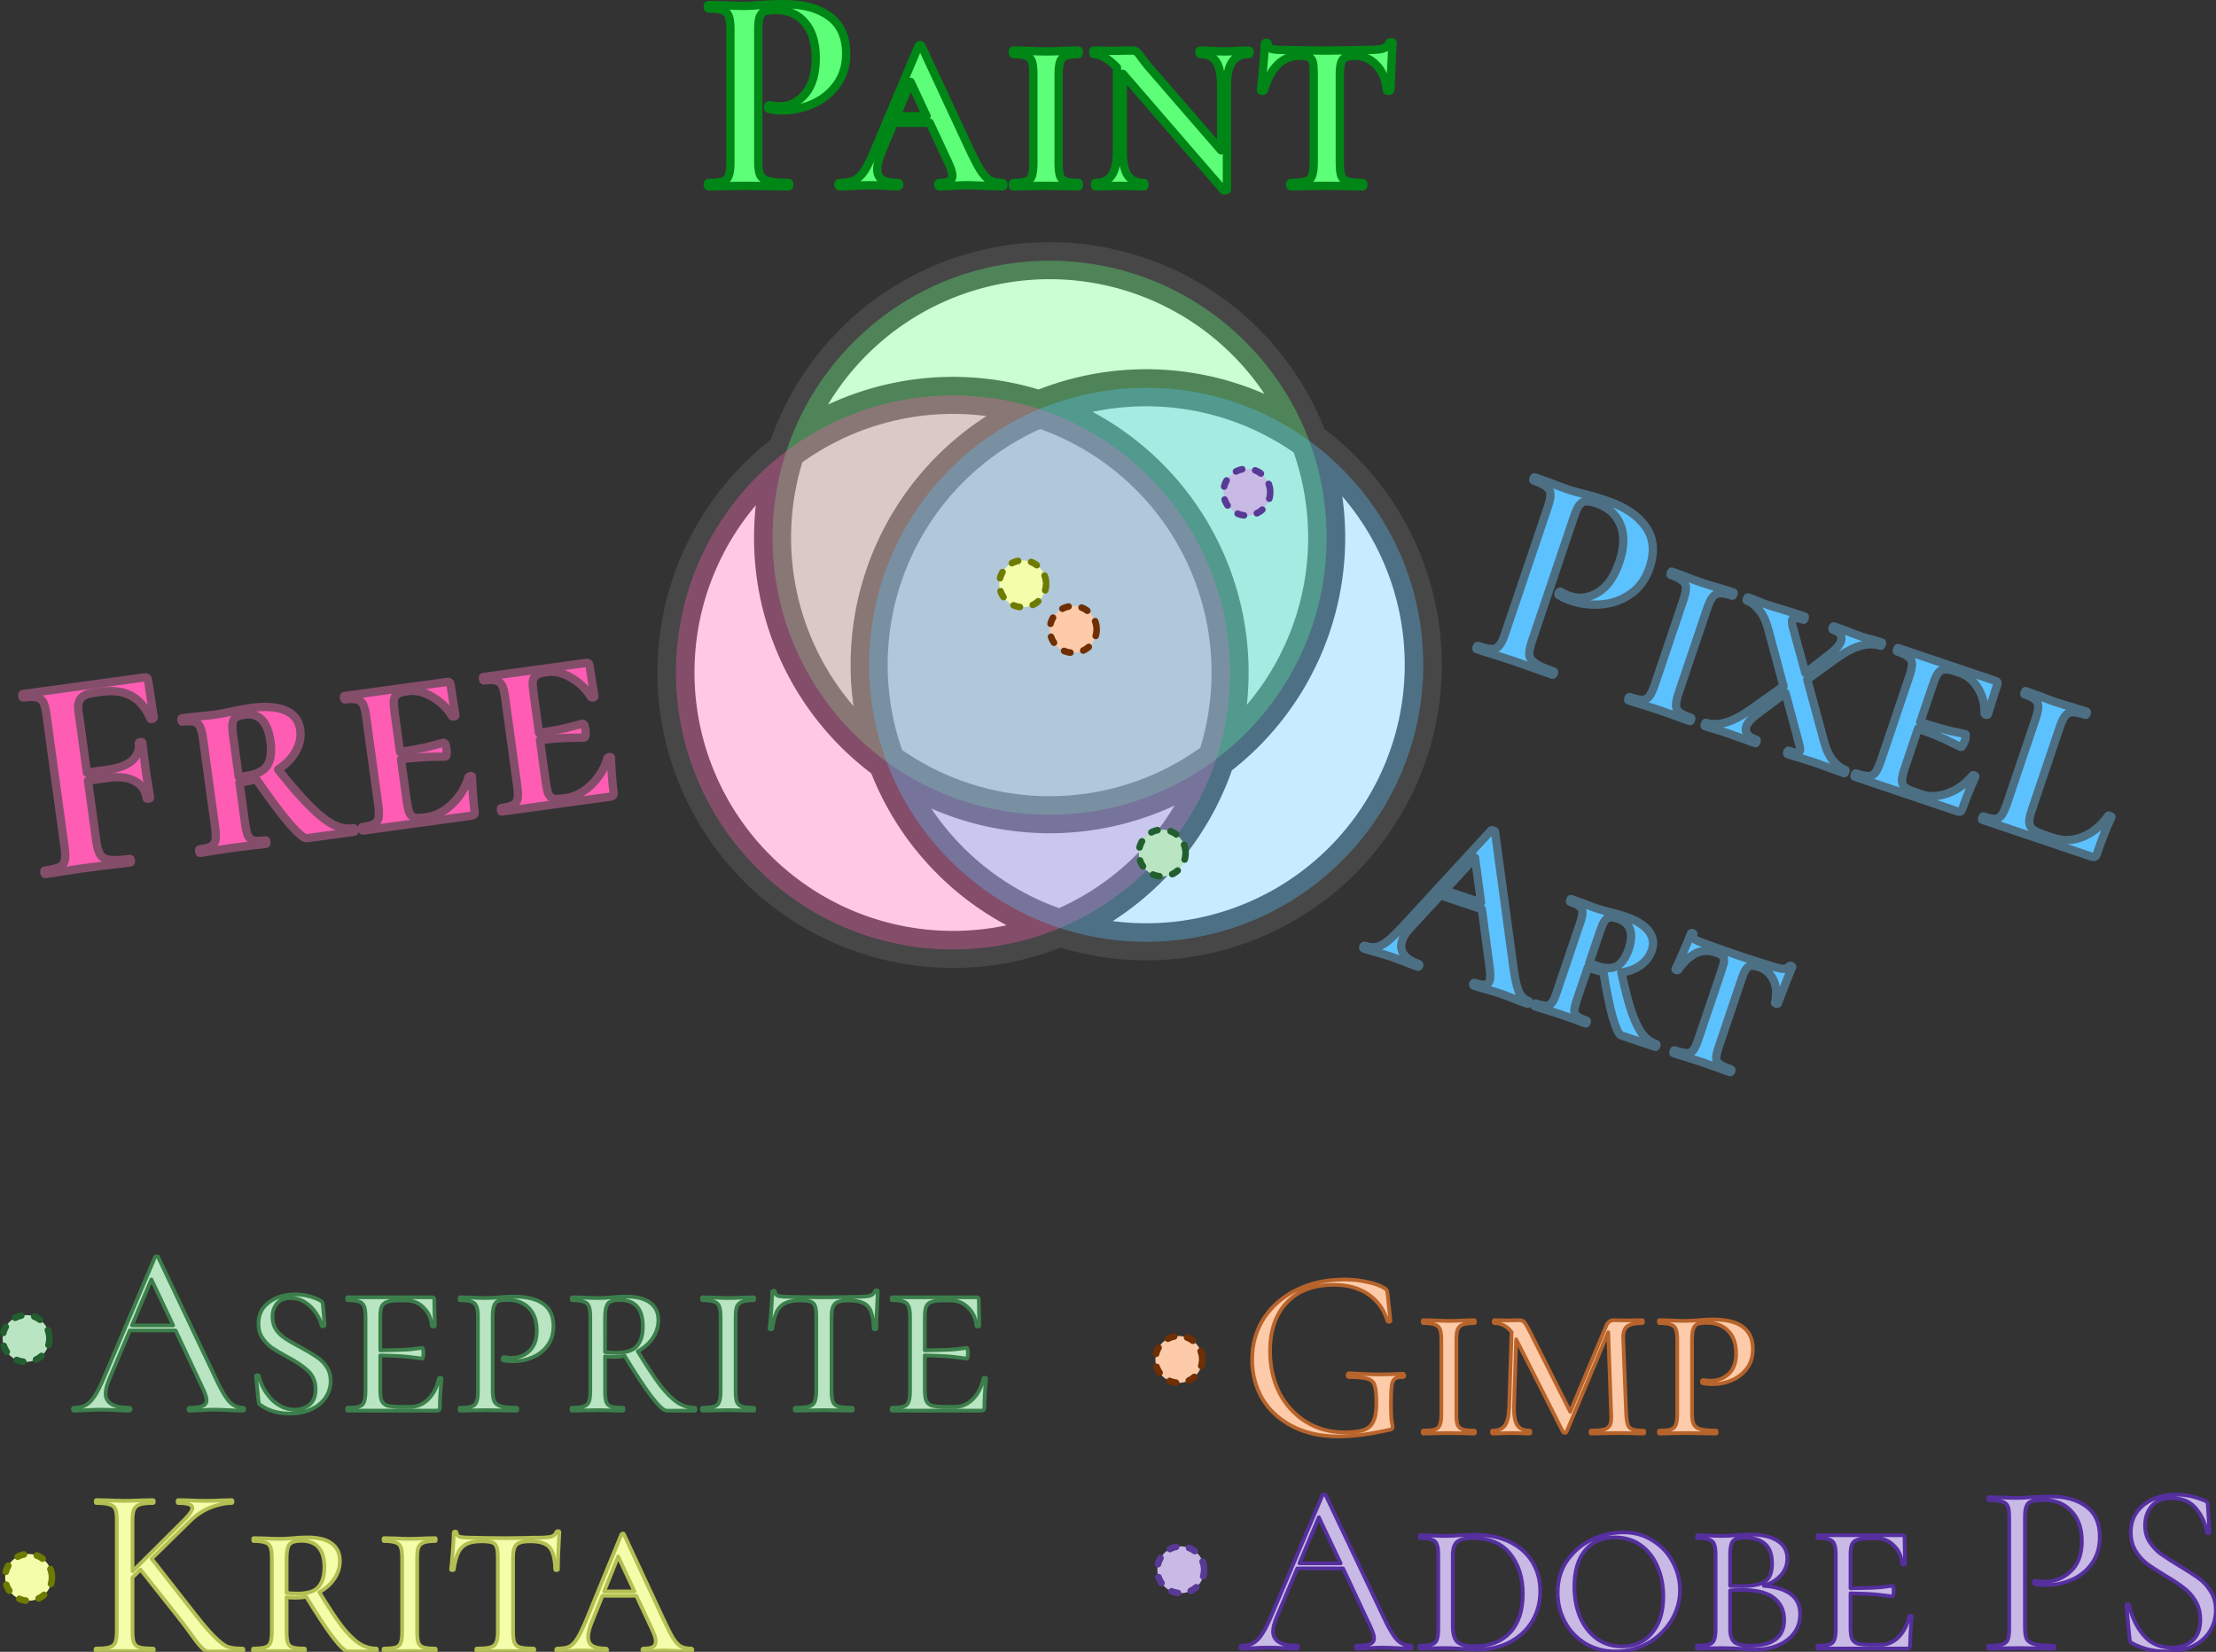 <?xml version="1.0" encoding="UTF-8" standalone="no"?>
<!-- Created with Inkscape (http://www.inkscape.org/) -->

<svg
   width="387.9mm"
   height="289.184mm"
   viewBox="0 0 387.9 289.184"
   version="1.1"
   id="svg5"
   inkscape:version="1.2 (dc2aeda, 2022-05-15)"
   sodipodi:docname="art-chart.svg"
   xmlns:inkscape="http://www.inkscape.org/namespaces/inkscape"
   xmlns:sodipodi="http://sodipodi.sourceforge.net/DTD/sodipodi-0.dtd"
   xmlns="http://www.w3.org/2000/svg"
   xmlns:svg="http://www.w3.org/2000/svg">
  <rect x="0" y="0" width="387.9" height="289.184" fill="#333333" stroke="none"/>
  <sodipodi:namedview
     id="namedview7"
     pagecolor="#ffffff"
     bordercolor="#000000"
     borderopacity="0.25"
     inkscape:showpageshadow="2"
     inkscape:pageopacity="0.0"
     inkscape:pagecheckerboard="0"
     inkscape:deskcolor="#d1d1d1"
     inkscape:document-units="mm"
     showgrid="false"
     inkscape:zoom="0.5946522"
     inkscape:cx="769.35728"
     inkscape:cy="682.75204"
     inkscape:window-width="1680"
     inkscape:window-height="1050"
     inkscape:window-x="0"
     inkscape:window-y="0"
     inkscape:window-maximized="0"
     inkscape:current-layer="layer1" />
  <defs
     id="defs2">
    <rect
       x="58.858"
       y="504.497"
       width="1002.266"
       height="287.563"
       id="rect16997" />
    <rect
       x="58.858"
       y="504.497"
       width="1002.266"
       height="287.563"
       id="rect16997-6" />
    <rect
       x="58.858"
       y="504.497"
       width="1002.266"
       height="287.563"
       id="rect16997-0" />
    <rect
       x="58.858"
       y="504.497"
       width="1002.266"
       height="287.563"
       id="rect16997-0-3" />
  </defs>
  <g
     inkscape:label="Layer 1"
     inkscape:groupmode="layer"
     id="layer1"
     transform="translate(76.543,-0.719)">
    <g
       id="g28462"
       inkscape:label="venn"
       transform="translate(0,-35.15)">
      <path
         id="path186-9-9"
         style="display:inline;fill:#ffffff;fill-opacity:1;stroke:#474747;stroke-width:6.485;stroke-linecap:round;stroke-linejoin:round;stroke-dasharray:none;stroke-opacity:1"
         d="m 172.592,152.252 a 48.498,48.498 0 0 1 -48.498,48.498 48.498,48.498 0 0 1 -48.498,-48.498 48.498,48.498 0 0 1 48.498,-48.498 48.498,48.498 0 0 1 48.498,48.498 z m -33.815,1.335 A 48.498,48.498 0 0 1 90.279,202.085 48.498,48.498 0 0 1 41.78,153.587 48.498,48.498 0 0 1 90.279,105.089 a 48.498,48.498 0 0 1 48.498,48.498 z m 16.908,-23.582 a 48.498,48.498 0 0 1 -48.498,48.498 48.498,48.498 0 0 1 -48.498,-48.498 48.498,48.498 0 0 1 48.498,-48.498 48.498,48.498 0 0 1 48.498,48.498 z"
         inkscape:label="path186-9-9" />
      <circle
         style="fill:#5cff78;fill-opacity:0.33;stroke-width:12.885;stroke-linecap:round;stroke-linejoin:round"
         id="path186"
         cx="107.186"
         cy="130.006"
         r="48.498"
         inkscape:label="path186" />
      <circle
         style="fill:#ff5cb4;fill-opacity:0.33;stroke-width:12.885;stroke-linecap:round;stroke-linejoin:round"
         id="path186-97"
         cx="90.279"
         cy="153.587"
         r="48.498" />
      <circle
         style="display:inline;fill:#5cc2ff;fill-opacity:0.332;stroke-width:12.885;stroke-linecap:round;stroke-linejoin:round;stroke-dasharray:none"
         id="path186-9"
         cx="124.094"
         cy="152.252"
         r="48.498" />
      <circle
         style="fill:#f4fda9;fill-opacity:0.997;stroke:#6d7b00;stroke-width:1.154;stroke-linecap:round;stroke-linejoin:round;stroke-dasharray:1.154, 2.308;stroke-dashoffset:0;stroke-opacity:1"
         id="path8509"
         cx="102.484"
         cy="138.079"
         r="4.093"
         transform="translate(1.0416666e-6)" />
      <circle
         style="fill:#fdcba9;fill-opacity:0.997;stroke:#6f2f02;stroke-width:1.154;stroke-linecap:round;stroke-linejoin:round;stroke-dasharray:1.154, 2.308;stroke-dashoffset:0;stroke-opacity:1"
         id="path8509-3"
         cx="111.324"
         cy="146.062"
         r="4.093"
         transform="translate(1.0416666e-6)" />
      <circle
         style="fill:#b9e5c2;fill-opacity:1;stroke:#235e2f;stroke-width:1.154;stroke-linecap:round;stroke-linejoin:round;stroke-dasharray:1.154, 2.308;stroke-dashoffset:0;stroke-opacity:1"
         id="path8509-9"
         cx="126.897"
         cy="185.216"
         r="4.093"
         transform="translate(1.0416666e-6)" />
      <circle
         style="display:inline;fill:#c8b9e5;fill-opacity:1;stroke:#583996;stroke-width:1.154;stroke-linecap:round;stroke-linejoin:round;stroke-dasharray:1.154, 2.308;stroke-dashoffset:0;stroke-opacity:1"
         id="path8509-9-0"
         cx="141.709"
         cy="122.035"
         r="4.093"
         transform="translate(1.0416666e-6)" />
    </g>
    <g
       id="g33365"
       inkscape:label="labels"
       transform="translate(0,-35.15)">
      <g
         aria-label="Free"
         transform="rotate(-7.798,10.832,33.533)"
         id="text1741"
         style="font-size:50.8px;line-height:0;font-family:'Cormorant SC';-inkscape-font-specification:'Cormorant SC';letter-spacing:0.982px;display:inline;fill:#ff5cb4;stroke:#800045;stroke-width:1.454;stroke-linecap:round;stroke-linejoin:round;stroke-opacity:1">
        <path
           d="m -66.433,152.137 q 0,0.102 -0.305,0.152 -0.254,0.051 -0.305,-0.102 -0.813,-2.946 -2.743,-4.369 -1.93,-1.422 -5.08,-1.422 h -1.524 q -1.524,0 -2.235,0.66 -0.711,0.66 -0.711,2.032 v 10.973 h 3.658 q 2.946,0 4.47,-1.016 1.575,-1.067 1.575,-2.896 0,-0.102 0.305,-0.102 0.305,0 0.305,0.102 l -0.051,4.623 q 0,1.626 0.051,2.438 l 0.051,2.692 q 0,0.152 -0.305,0.152 -0.305,0 -0.305,-0.152 0,-2.032 -1.626,-3.2 -1.575,-1.219 -4.521,-1.219 h -3.607 v 10.871 q 0,1.575 0.406,2.337 0.406,0.762 1.524,1.067 1.118,0.305 3.505,0.305 0.102,0 0.102,0.305 0,0.305 -0.102,0.305 -2.083,0 -3.251,-0.051 l -5.182,-0.051 -3.81,0.051 q -1.016,0.051 -2.794,0.051 -0.152,0 -0.152,-0.305 0,-0.305 0.152,-0.305 1.778,0 2.591,-0.254 0.813,-0.254 1.067,-0.965 0.305,-0.762 0.305,-2.286 v -23.52 q 0,-1.524 -0.254,-2.235 -0.254,-0.711 -1.016,-0.965 -0.762,-0.305 -2.337,-0.305 -0.152,0 -0.152,-0.305 0,-0.305 0.152,-0.305 h 21.539 q 0.508,0 0.508,0.457 z"
           style="font-weight:bold;-inkscape-font-specification:'Cormorant SC Bold';stroke:#844e6b;stroke-opacity:1"
           id="path33416" />
        <path
           d="m -34.413,176.063 q 0.152,0 0.152,0.305 0,0.305 -0.152,0.305 h -8.331 q -0.762,0 -2.743,-3.048 -1.93,-3.048 -4.623,-8.382 -1.067,0.152 -2.134,0.152 h -0.864 v 7.163 q 0,1.575 0.203,2.286 0.254,0.711 0.864,0.965 0.66,0.254 2.083,0.254 0.102,0 0.102,0.305 0,0.305 -0.102,0.305 -1.524,0 -2.388,-0.051 l -3.454,-0.051 -3.302,0.051 q -0.914,0.051 -2.54,0.051 -0.102,0 -0.102,-0.305 0,-0.305 0.102,-0.305 1.422,0 2.083,-0.254 0.66,-0.254 0.914,-0.965 0.254,-0.762 0.254,-2.286 v -15.545 q 0,-1.524 -0.254,-2.235 -0.203,-0.711 -0.864,-0.965 -0.66,-0.305 -2.032,-0.305 -0.152,0 -0.152,-0.305 0,-0.305 0.152,-0.305 l 2.489,0.051 q 2.032,0.102 3.251,0.102 0.965,0 1.778,-0.051 0.813,-0.051 1.422,-0.102 1.676,-0.152 3.15,-0.152 3.962,0 6.045,1.27 2.083,1.27 2.083,3.658 0,1.981 -1.27,3.658 -1.27,1.676 -3.505,2.743 2.743,4.623 4.724,7.214 1.981,2.591 3.607,3.708 1.626,1.067 3.353,1.067 z m -18.694,-11.684 q 0.356,0.051 1.219,0.051 2.896,0 4.013,-1.321 1.118,-1.372 1.118,-4.064 0,-5.283 -3.861,-5.283 -1.067,0 -1.575,0.254 -0.508,0.254 -0.711,0.965 -0.203,0.66 -0.203,2.134 z"
           style="font-weight:bold;-inkscape-font-specification:'Cormorant SC Bold';stroke:#844e6b;stroke-opacity:1"
           id="path33418" />
        <path
           d="m -13.264,169.917 q 0.102,-0.152 0.356,-0.152 0.254,0 0.254,0.152 -0.356,3.658 -0.356,5.994 0,0.406 -0.152,0.61 -0.152,0.152 -0.61,0.152 h -19.101 q -0.102,0 -0.102,-0.305 0,-0.305 0.102,-0.305 1.473,0 2.134,-0.254 0.66,-0.254 0.914,-0.965 0.254,-0.762 0.254,-2.286 v -15.545 q 0,-1.524 -0.254,-2.235 -0.254,-0.711 -0.965,-0.965 -0.66,-0.305 -2.083,-0.305 -0.102,0 -0.102,-0.305 0,-0.305 0.102,-0.305 h 18.186 q 0.508,0 0.508,0.406 l 0.051,3.15 q 0.051,0.965 0.051,2.438 0,0.152 -0.305,0.152 -0.254,0 -0.305,-0.152 -0.965,-2.235 -2.946,-3.759 -1.981,-1.575 -4.013,-1.575 h -0.356 q -1.118,0 -1.676,0.305 -0.508,0.254 -0.711,0.965 -0.152,0.711 -0.152,2.235 v 6.858 q 3.861,-0.051 5.69,-0.305 1.829,-0.254 2.083,-0.254 0.356,0 0.356,1.118 0,0.508 -0.102,0.914 -0.102,0.406 -0.254,0.406 -0.305,0 -2.134,-0.254 -1.829,-0.254 -5.639,-0.356 v 7.163 q 0,1.524 0.152,2.235 0.203,0.711 0.711,1.016 0.559,0.254 1.676,0.254 h 0.559 q 2.388,0 4.724,-1.676 2.337,-1.727 3.454,-4.267 z"
           style="font-weight:bold;-inkscape-font-specification:'Cormorant SC Bold';stroke:#844e6b;stroke-opacity:1"
           id="path33420" />
        <path
           d="m 11.289,169.917 q 0.102,-0.152 0.356,-0.152 0.254,0 0.254,0.152 -0.356,3.658 -0.356,5.994 0,0.406 -0.152,0.61 -0.152,0.152 -0.61,0.152 H -8.32 q -0.102,0 -0.102,-0.305 0,-0.305 0.102,-0.305 1.473,0 2.134,-0.254 0.66,-0.254 0.914,-0.965 0.254,-0.762 0.254,-2.286 v -15.545 q 0,-1.524 -0.254,-2.235 -0.254,-0.711 -0.965,-0.965 -0.66,-0.305 -2.083,-0.305 -0.102,0 -0.102,-0.305 0,-0.305 0.102,-0.305 H 9.867 q 0.508,0 0.508,0.406 l 0.051,3.15 q 0.051,0.965 0.051,2.438 0,0.152 -0.305,0.152 -0.254,0 -0.305,-0.152 -0.965,-2.235 -2.946,-3.759 -1.981,-1.575 -4.013,-1.575 h -0.356 q -1.118,0 -1.676,0.305 -0.508,0.254 -0.711,0.965 -0.152,0.711 -0.152,2.235 v 6.858 q 3.861,-0.051 5.69,-0.305 1.829,-0.254 2.083,-0.254 0.356,0 0.356,1.118 0,0.508 -0.102,0.914 -0.102,0.406 -0.254,0.406 -0.305,0 -2.134,-0.254 -1.829,-0.254 -5.639,-0.356 v 7.163 q 0,1.524 0.152,2.235 0.203,0.711 0.711,1.016 0.559,0.254 1.676,0.254 h 0.559 q 2.388,0 4.724,-1.676 2.337,-1.727 3.454,-4.267 z"
           style="font-weight:bold;-inkscape-font-specification:'Cormorant SC Bold';stroke:#844e6b;stroke-opacity:1"
           id="path33422" />
      </g>
      <g
         aria-label="Paint"
         id="text1741-3"
         style="font-size:50.8px;font-family:'Cormorant SC';-inkscape-font-specification:'Cormorant SC';display:inline;fill:#5cff77;stroke:#008616;stroke-width:1.454;stroke-linecap:round;stroke-linejoin:round;stroke-opacity:1">
        <path
           d="m 56.185,64.181 q 0,1.626 0.356,2.388 0.406,0.711 1.473,1.016 1.118,0.305 3.454,0.305 0.152,0 0.152,0.305 0,0.305 -0.152,0.305 -2.083,0 -3.251,-0.051 l -4.42,-0.051 -3.658,0.051 q -0.965,0.051 -2.642,0.051 -0.152,0 -0.152,-0.305 0,-0.305 0.152,-0.305 1.727,0 2.489,-0.254 0.762,-0.254 1.016,-0.965 0.305,-0.711 0.305,-2.286 v -23.52 q 0,-1.524 -0.305,-2.235 -0.254,-0.711 -1.067,-0.965 -0.762,-0.305 -2.438,-0.305 -0.152,0 -0.152,-0.305 0,-0.305 0.152,-0.305 l 2.642,0.051 q 2.235,0.102 3.607,0.102 1.168,0 2.845,-0.152 0.61,-0.051 1.626,-0.102 1.067,-0.051 2.489,-0.051 5.029,0 7.925,2.134 2.946,2.134 2.946,6.553 0,3.2 -1.676,5.436 -1.626,2.235 -4.216,3.353 -2.54,1.118 -5.232,1.118 -1.422,0 -2.388,-0.254 -0.152,0 -0.152,-0.254 0,-0.152 0.051,-0.305 0.102,-0.152 0.203,-0.102 0.813,0.203 1.778,0.203 2.642,0 4.47,-2.184 1.829,-2.184 1.829,-6.248 0,-4.013 -1.88,-6.198 -1.88,-2.235 -5.182,-2.235 -1.219,0 -1.88,0.254 -0.61,0.254 -0.864,0.965 -0.254,0.66 -0.254,2.134 z"
           style="font-weight:600;-inkscape-font-specification:'Cormorant SC Semi-Bold';stroke:#008616;stroke-opacity:1"
           id="path33425" />
        <path
           d="m 98.908,67.889 q 0.203,0 0.203,0.305 0,0.305 -0.203,0.305 -1.016,0 -3.15,-0.102 -2.134,-0.102 -3.048,-0.102 -0.813,0 -2.54,0.102 -1.626,0.102 -2.286,0.102 -0.203,0 -0.203,-0.305 0,-0.305 0.203,-0.305 1.219,0 1.727,-0.305 0.559,-0.305 0.559,-0.965 0,-0.711 -0.762,-2.388 l -3.2,-6.858 h -6.299 l -2.032,4.877 q -0.864,2.134 -0.864,3.251 0,1.27 0.864,1.829 0.914,0.559 2.743,0.559 0.254,0 0.254,0.305 0,0.305 -0.254,0.305 -0.711,0 -2.032,-0.102 -1.422,-0.102 -2.642,-0.102 -1.27,0 -2.997,0.102 -1.524,0.102 -2.489,0.102 -0.254,0 -0.254,-0.305 0,-0.305 0.254,-0.305 1.575,0 2.54,-0.457 0.965,-0.457 1.778,-1.676 0.813,-1.27 1.93,-3.962 l 7.518,-17.831 q 0.102,-0.203 0.305,-0.203 0.203,0 0.254,0.203 l 8.179,17.577 q 1.27,2.743 2.083,4.064 0.864,1.321 1.676,1.829 0.864,0.457 2.184,0.457 z m -18.542,-11.684 h 5.283 l -2.794,-5.994 z"
           style="font-weight:600;-inkscape-font-specification:'Cormorant SC Semi-Bold';stroke:#008616;stroke-opacity:1"
           id="path33427" />
        <path
           d="m 108.763,64.384 q 0,1.524 0.254,2.286 0.254,0.711 0.965,0.965 0.711,0.254 2.235,0.254 0.102,0 0.102,0.305 0,0.305 -0.102,0.305 -1.524,0 -2.388,-0.051 l -3.353,-0.051 -3.15,0.051 q -0.914,0.051 -2.489,0.051 -0.102,0 -0.102,-0.305 0,-0.305 0.102,-0.305 1.575,0 2.286,-0.254 0.711,-0.254 0.965,-0.965 0.254,-0.762 0.254,-2.286 v -15.545 q 0,-1.524 -0.254,-2.235 -0.254,-0.711 -1.016,-0.965 -0.711,-0.305 -2.235,-0.305 -0.102,0 -0.102,-0.305 0,-0.305 0.102,-0.305 l 2.489,0.051 q 1.93,0.102 3.15,0.102 1.372,0 3.404,-0.102 l 2.337,-0.051 q 0.102,0 0.102,0.305 0,0.305 -0.102,0.305 -1.473,0 -2.235,0.305 -0.711,0.305 -0.965,1.067 -0.254,0.711 -0.254,2.235 z"
           style="font-weight:600;-inkscape-font-specification:'Cormorant SC Semi-Bold';stroke:#008616;stroke-opacity:1"
           id="path33429" />
        <path
           d="m 142.037,44.724 q 0.152,0 0.152,0.305 0,0.305 -0.152,0.305 -1.981,0 -2.896,1.372 -0.914,1.321 -0.914,4.216 v 18.136 q 0,0.102 -0.254,0.152 -0.254,0.051 -0.356,-0.051 l -17.526,-20.269 q -0.102,-0.102 -0.102,-0.102 v 13.564 q 0,2.896 0.864,4.216 0.914,1.321 2.845,1.321 0.102,0 0.102,0.305 0,0.305 -0.102,0.305 -1.219,0 -1.88,-0.051 l -2.286,-0.051 -2.337,0.051 q -0.711,0.051 -1.981,0.051 -0.102,0 -0.102,-0.305 0,-0.305 0.102,-0.305 1.981,0 2.845,-1.321 0.914,-1.321 0.914,-4.216 v -14.681 q -1.27,-1.27 -2.235,-1.778 -0.914,-0.559 -1.829,-0.559 -0.102,0 -0.102,-0.305 0,-0.305 0.102,-0.305 l 2.845,0.051 q 0.457,0 1.118,0 0.711,-0.051 2.896,-0.051 0.406,0 0.711,0.254 0.305,0.254 0.813,1.016 l 1.067,1.372 12.852,14.834 v -11.278 q 0,-2.946 -0.864,-4.267 -0.864,-1.321 -2.794,-1.321 -0.152,0 -0.152,-0.305 0,-0.305 0.152,-0.305 l 1.88,0.051 q 1.422,0.102 2.286,0.102 0.864,0 2.388,-0.102 z"
           style="font-weight:600;-inkscape-font-specification:'Cormorant SC Semi-Bold';stroke:#008616;stroke-opacity:1"
           id="path33431" />
        <path
           d="m 150.978,45.639 q -4.521,0 -6.248,5.994 -0.051,0.152 -0.305,0.152 -0.254,0 -0.254,-0.152 0.203,-1.575 0.406,-4.115 0.254,-2.591 0.254,-3.912 0,-0.254 0.254,-0.254 0.305,0 0.305,0.254 0,0.66 0.762,0.864 0.762,0.152 1.93,0.152 4.369,0.102 7.671,0.102 l 4.42,-0.051 q 0.864,-0.051 2.337,-0.051 1.93,0 2.896,-0.203 0.965,-0.254 1.219,-1.016 0.051,-0.152 0.305,-0.152 0.305,0 0.305,0.152 0,0.305 -0.102,1.524 -0.051,1.27 -0.152,3.2 -0.102,1.88 -0.152,3.505 0,0.152 -0.305,0.152 -0.305,0 -0.305,-0.152 -0.254,-2.743 -1.829,-4.369 -1.524,-1.626 -3.81,-1.626 -1.524,0 -2.083,0.66 -0.508,0.66 -0.508,2.54 v 15.545 q 0,1.524 0.254,2.286 0.305,0.711 1.118,0.965 0.813,0.254 2.591,0.254 0.152,0 0.152,0.305 0,0.305 -0.152,0.305 -1.626,0 -2.591,-0.051 l -3.708,-0.051 -3.556,0.051 q -0.965,0.051 -2.692,0.051 -0.102,0 -0.102,-0.305 0,-0.305 0.102,-0.305 1.778,0 2.591,-0.254 0.864,-0.254 1.118,-0.965 0.305,-0.762 0.305,-2.286 v -15.646 q 0,-1.372 -0.152,-1.981 -0.152,-0.61 -0.66,-0.864 -0.508,-0.254 -1.626,-0.254 z"
           style="font-weight:600;-inkscape-font-specification:'Cormorant SC Semi-Bold';stroke:#008616;stroke-opacity:1"
           id="path33433" />
      </g>
      <g
         aria-label="Pixel  Art"
         transform="rotate(18.651)"
         id="text1741-8"
         style="font-size:42.333px;font-family:'Cormorant SC';-inkscape-font-specification:'Cormorant SC';display:inline;fill:#5cc2ff;fill-opacity:0.997;stroke:#4d6f84;stroke-width:1.454;stroke-linecap:round;stroke-linejoin:round;stroke-opacity:1"
         inkscape:label="text1741-8">
        <path
           d="m 228.923,79.156 q 0,1.626 0.356,2.388 0.406,0.711 1.473,1.016 1.118,0.305 3.454,0.305 0.152,0 0.152,0.305 0,0.305 -0.152,0.305 -2.083,0 -3.251,-0.051 l -4.42,-0.051 -3.658,0.051 q -0.965,0.051 -2.642,0.051 -0.152,0 -0.152,-0.305 0,-0.305 0.152,-0.305 1.727,0 2.489,-0.254 0.762,-0.254 1.016,-0.965 0.305,-0.711 0.305,-2.286 v -23.52 q 0,-1.524 -0.305,-2.235 -0.254,-0.711 -1.067,-0.965 -0.762,-0.305 -2.438,-0.305 -0.152,0 -0.152,-0.305 0,-0.305 0.152,-0.305 l 2.642,0.051 q 2.235,0.102 3.607,0.102 1.168,0 2.845,-0.152 0.61,-0.051 1.626,-0.102 1.067,-0.051 2.489,-0.051 5.029,0 7.925,2.134 2.946,2.134 2.946,6.553 0,3.2 -1.676,5.436 -1.626,2.235 -4.216,3.353 -2.54,1.118 -5.232,1.118 -1.422,0 -2.388,-0.254 -0.152,0 -0.152,-0.254 0,-0.152 0.051,-0.305 0.102,-0.152 0.203,-0.102 0.813,0.203 1.778,0.203 2.642,0 4.47,-2.184 1.829,-2.184 1.829,-6.248 0,-4.013 -1.88,-6.198 -1.88,-2.235 -5.182,-2.235 -1.219,0 -1.88,0.254 -0.61,0.254 -0.864,0.965 -0.254,0.66 -0.254,2.134 z"
           style="font-weight:600;font-size:50.8px;-inkscape-font-specification:'Cormorant SC Semi-Bold';stroke:#4d6f84;stroke-opacity:1"
           id="path33436" />
        <path
           d="m 256.152,79.36 q 0,1.524 0.254,2.286 0.254,0.711 0.965,0.965 0.711,0.254 2.235,0.254 0.102,0 0.102,0.305 0,0.305 -0.102,0.305 -1.524,0 -2.388,-0.051 l -3.353,-0.051 -3.15,0.051 q -0.914,0.051 -2.489,0.051 -0.102,0 -0.102,-0.305 0,-0.305 0.102,-0.305 1.575,0 2.286,-0.254 0.711,-0.254 0.965,-0.965 0.254,-0.762 0.254,-2.286 v -15.545 q 0,-1.524 -0.254,-2.235 -0.254,-0.711 -1.016,-0.965 -0.711,-0.305 -2.235,-0.305 -0.102,0 -0.102,-0.305 0,-0.305 0.102,-0.305 l 2.489,0.051 q 1.93,0.102 3.15,0.102 1.372,0 3.404,-0.102 l 2.337,-0.051 q 0.102,0 0.102,0.305 0,0.305 -0.102,0.305 -1.473,0 -2.235,0.305 -0.711,0.305 -0.965,1.067 -0.254,0.711 -0.254,2.235 z"
           style="font-weight:600;font-size:50.8px;-inkscape-font-specification:'Cormorant SC Semi-Bold';stroke:#4d6f84;stroke-opacity:1"
           id="path33438" />
        <path
           d="m 288.105,82.865 q 0.102,0 0.102,0.305 0,0.305 -0.102,0.305 l -5.334,-0.102 -3.2,0.051 q -0.711,0.051 -1.93,0.051 -0.152,0 -0.152,-0.305 0,-0.305 0.152,-0.305 0.965,0 1.422,-0.102 0.457,-0.152 0.457,-0.508 0,-0.356 -0.711,-1.372 l -4.928,-7.417 -3.658,5.283 q -0.965,1.422 -0.965,2.438 0,1.676 2.438,1.676 0.102,0 0.102,0.305 0,0.305 -0.102,0.305 -1.473,0 -2.286,-0.051 l -3.251,-0.051 -1.981,0.051 q -0.559,0.051 -1.829,0.051 -0.102,0 -0.102,-0.305 0,-0.305 0.102,-0.305 1.422,0 3.048,-1.016 1.676,-1.067 3.404,-3.404 l 4.369,-5.994 -5.69,-8.534 q -1.27,-1.93 -2.642,-2.743 -1.372,-0.864 -2.54,-0.864 -0.102,0 -0.102,-0.305 0,-0.305 0.102,-0.305 l 1.575,0.051 q 1.118,0.102 1.575,0.102 1.473,0 4.42,-0.102 l 2.896,-0.051 q 0.102,0 0.102,0.305 0,0.305 -0.102,0.305 -1.016,0 -1.473,0.152 -0.406,0.102 -0.406,0.457 0,0.457 0.66,1.422 l 4.521,6.706 3.048,-4.623 q 1.067,-1.626 1.067,-2.642 0,-1.473 -1.981,-1.473 -0.152,0 -0.152,-0.305 0,-0.305 0.152,-0.305 l 2.032,0.051 q 1.727,0.102 3.048,0.102 0.864,0 1.981,-0.102 l 1.778,-0.051 q 0.102,0 0.102,0.305 0,0.305 -0.102,0.305 -3.353,0 -6.553,4.42 l -3.759,5.283 6.198,9.246 q 1.27,1.93 2.642,2.794 1.372,0.813 2.54,0.813 z"
           style="font-weight:600;font-size:50.8px;-inkscape-font-specification:'Cormorant SC Semi-Bold';stroke:#4d6f84;stroke-opacity:1"
           id="path33440" />
        <path
           d="m 309.491,76.718 q 0.051,-0.152 0.305,-0.152 0.254,0 0.254,0.152 -0.356,3.658 -0.356,5.994 0,0.406 -0.152,0.61 -0.152,0.152 -0.61,0.152 h -18.898 q -0.102,0 -0.102,-0.305 0,-0.305 0.102,-0.305 1.524,0 2.235,-0.254 0.711,-0.254 0.965,-0.965 0.254,-0.762 0.254,-2.286 v -15.545 q 0,-1.524 -0.254,-2.235 -0.254,-0.711 -0.965,-0.965 -0.711,-0.305 -2.235,-0.305 -0.102,0 -0.102,-0.305 0,-0.305 0.102,-0.305 h 17.983 q 0.508,0 0.508,0.406 l 0.051,3.15 q 0.051,0.965 0.051,2.438 0,0.152 -0.305,0.152 -0.254,0 -0.305,-0.152 -0.66,-2.286 -2.489,-3.81 -1.829,-1.524 -3.912,-1.524 h -0.711 q -1.321,0 -1.981,0.305 -0.61,0.254 -0.864,0.965 -0.203,0.711 -0.203,2.235 v 6.909 q 4.216,-0.102 6.045,-0.305 1.829,-0.254 2.083,-0.254 0.152,0 0.203,0.356 0.102,0.356 0.102,0.762 0,0.457 -0.102,0.864 -0.051,0.406 -0.203,0.406 -0.254,0 -2.083,-0.254 -1.829,-0.305 -6.045,-0.406 v 7.214 q 0,1.473 0.203,2.235 0.254,0.711 0.864,1.016 0.66,0.254 1.981,0.254 h 1.168 q 2.286,0 4.369,-1.676 2.083,-1.676 3.048,-4.267 z"
           style="font-weight:600;font-size:50.8px;-inkscape-font-specification:'Cormorant SC Semi-Bold';stroke:#4d6f84;stroke-opacity:1"
           id="path33442" />
        <path
           d="m 321.277,79.156 q 0,1.372 0.254,2.083 0.305,0.711 1.016,1.016 0.762,0.254 2.235,0.254 h 1.524 q 2.794,0 4.928,-1.829 2.134,-1.829 3.048,-4.928 0.051,-0.102 0.305,-0.051 0.305,0 0.305,0.102 -0.356,2.642 -0.356,6.909 0,0.406 -0.203,0.61 -0.152,0.152 -0.559,0.152 h -20.168 q -0.102,0 -0.102,-0.305 0,-0.305 0.102,-0.305 1.422,0 2.083,-0.254 0.66,-0.254 0.864,-0.965 0.254,-0.762 0.254,-2.286 v -15.545 q 0,-1.524 -0.254,-2.235 -0.203,-0.711 -0.864,-0.965 -0.66,-0.305 -2.083,-0.305 -0.102,0 -0.102,-0.305 0,-0.305 0.102,-0.305 l 2.438,0.051 q 2.032,0.102 3.15,0.102 1.321,0 3.353,-0.102 l 2.286,-0.051 q 0.152,0 0.152,0.305 0,0.305 -0.152,0.305 -1.575,0 -2.337,0.305 -0.711,0.254 -0.965,1.016 -0.254,0.711 -0.254,2.235 z"
           style="font-weight:600;font-size:50.8px;-inkscape-font-specification:'Cormorant SC Semi-Bold';stroke:#4d6f84;stroke-opacity:1"
           id="path33444" />
        <path
           d="m 248.455,138.948 q 0.212,0 0.212,0.254 0,0.254 -0.212,0.254 -0.804,0 -2.582,-0.085 -1.778,-0.085 -2.582,-0.085 -1.058,0 -2.498,0.085 -1.439,0.085 -2.244,0.085 -0.169,0 -0.169,-0.254 0,-0.254 0.169,-0.254 1.228,0 1.778,-0.254 0.593,-0.296 0.593,-0.931 0,-0.635 -0.72,-2.159 l -4.572,-9.271 h -7.662 l -3.26,7.324 q -0.55,1.27 -0.55,2.286 0,1.482 1.058,2.244 1.058,0.762 2.963,0.762 0.212,0 0.212,0.254 0,0.254 -0.212,0.254 -0.762,0 -2.201,-0.085 -1.609,-0.085 -2.794,-0.085 -1.143,0 -2.667,0.085 -1.355,0.085 -2.244,0.085 -0.212,0 -0.212,-0.254 0,-0.254 0.212,-0.254 1.185,0 1.99,-0.466 0.804,-0.466 1.566,-1.651 0.762,-1.228 1.82,-3.598 l 9.102,-20.489 q 0.085,-0.127 0.381,-0.127 0.296,0 0.339,0.127 l 10.372,20.913 q 1.482,3.048 2.455,4.191 1.016,1.101 2.159,1.101 z m -20.024,-13.674 h 6.689 l -3.514,-7.112 z"
           style="font-weight:600;-inkscape-font-specification:'Cormorant SC Semi-Bold';stroke:#4d6f84;stroke-opacity:1"
           id="path33446" />
        <path
           d="m 272.077,138.948 q 0.127,0 0.127,0.254 0,0.254 -0.127,0.254 h -6.265 q -0.677,0 -2.455,-2.54 -1.736,-2.582 -4.064,-6.985 -0.889,0.127 -1.82,0.127 -0.677,0 -1.016,-0.042 v 6.011 q 0,1.27 0.169,1.905 0.212,0.593 0.762,0.804 0.593,0.212 1.863,0.212 0.085,0 0.085,0.254 0,0.254 -0.085,0.254 -1.228,0 -1.947,-0.042 l -2.794,-0.042 -2.625,0.042 q -0.762,0.042 -2.074,0.042 -0.085,0 -0.085,-0.254 0,-0.254 0.085,-0.254 1.27,0 1.863,-0.212 0.593,-0.212 0.804,-0.804 0.212,-0.635 0.212,-1.905 v -12.954 q 0,-1.27 -0.212,-1.863 -0.212,-0.593 -0.804,-0.804 -0.593,-0.254 -1.82,-0.254 -0.085,0 -0.085,-0.254 0,-0.254 0.085,-0.254 l 2.074,0.042 q 1.609,0.085 2.582,0.085 0.804,0 1.482,-0.042 0.677,-0.042 1.185,-0.085 1.397,-0.127 2.54,-0.127 3.133,0 4.741,1.058 1.651,1.058 1.651,3.048 0,1.651 -1.016,3.09 -1.016,1.439 -2.794,2.286 2.286,3.852 3.937,6.011 1.651,2.117 3.006,3.048 1.355,0.889 2.836,0.889 z m -15.621,-9.694 q 0.381,0.042 1.312,0.042 2.498,0 3.471,-1.143 0.974,-1.143 0.974,-3.387 0,-4.487 -3.514,-4.487 -1.397,0 -1.82,0.593 -0.423,0.55 -0.423,2.286 z"
           style="font-weight:600;-inkscape-font-specification:'Cormorant SC Semi-Bold';stroke:#4d6f84;stroke-opacity:1"
           id="path33448" />
        <path
           d="m 276.776,120.406 q -3.768,0 -5.207,4.995 -0.042,0.127 -0.254,0.127 -0.212,0 -0.212,-0.127 0.169,-1.312 0.339,-3.429 0.212,-2.159 0.212,-3.26 0,-0.212 0.212,-0.212 0.254,0 0.254,0.212 0,0.55 0.635,0.72 0.635,0.127 1.609,0.127 3.641,0.085 6.392,0.085 l 3.683,-0.042 q 0.72,-0.042 1.947,-0.042 1.609,0 2.413,-0.169 0.804,-0.212 1.016,-0.847 0.042,-0.127 0.254,-0.127 0.254,0 0.254,0.127 0,0.254 -0.085,1.27 -0.042,1.058 -0.127,2.667 -0.085,1.566 -0.127,2.921 0,0.127 -0.254,0.127 -0.254,0 -0.254,-0.127 -0.212,-2.286 -1.524,-3.641 -1.27,-1.355 -3.175,-1.355 -1.27,0 -1.736,0.55 -0.423,0.55 -0.423,2.117 v 12.954 q 0,1.27 0.212,1.905 0.254,0.593 0.931,0.804 0.677,0.212 2.159,0.212 0.127,0 0.127,0.254 0,0.254 -0.127,0.254 -1.355,0 -2.159,-0.042 l -3.09,-0.042 -2.963,0.042 q -0.804,0.042 -2.244,0.042 -0.085,0 -0.085,-0.254 0,-0.254 0.085,-0.254 1.482,0 2.159,-0.212 0.72,-0.212 0.931,-0.804 0.254,-0.635 0.254,-1.905 v -13.039 q 0,-1.143 -0.127,-1.651 -0.127,-0.508 -0.55,-0.72 -0.423,-0.212 -1.355,-0.212 z"
           style="font-weight:600;-inkscape-font-specification:'Cormorant SC Semi-Bold';stroke:#4d6f84;stroke-opacity:1"
           id="path33450" />
      </g>
    </g>
    <g
       id="g33355"
       inkscape:label="key">
      <path
         id="path8509-9-0-8"
         style="display:inline;fill:#c8b9e5;stroke:#583996;stroke-width:1.154;stroke-linecap:round;stroke-linejoin:round;stroke-dasharray:1.154, 2.308;stroke-opacity:1"
         inkscape:transform-center-x="56.566034"
         inkscape:transform-center-y="32.898933"
         d="m 134.234,275.539 a 4.093,4.093 0 0 1 -4.093,4.093 4.093,4.093 0 0 1 -4.093,-4.093 4.093,4.093 0 0 1 4.093,-4.093 4.093,4.093 0 0 1 4.093,4.093 z" />
      <path
         id="path8509-1-2"
         style="fill:#fdcba9;stroke:#6f2f02;stroke-width:1.154;stroke-linecap:round;stroke-linejoin:round;stroke-dasharray:1.154, 2.308;stroke-opacity:1"
         d="m 133.895,238.717 a 4.093,4.093 0 0 1 -4.093,4.093 4.093,4.093 0 0 1 -4.093,-4.093 4.093,4.093 0 0 1 4.093,-4.093 4.093,4.093 0 0 1 4.093,4.093 z" />
      <g
         aria-label="Gimp"
         transform="matrix(0.265,0,0,0.265,124.966,80.346)"
         id="text16995-3"
         style="font-size:160px;font-family:'Cormorant SC';-inkscape-font-specification:'Cormorant SC';white-space:pre;shape-inside:url(#rect16997-0);display:inline;fill:#fdcba9;stroke:#b7642c;stroke-width:2.472;stroke-linecap:round;stroke-linejoin:round">
        <path
           d="m 123.657,648.497 q -17.44,0 -30.4,-6.72 -12.96,-6.72 -19.84,-18.24 -6.72,-11.52 -6.72,-25.76 0,-15.52 7.84,-27.52 8,-12 21.76,-18.72 13.92,-6.72 31.36,-6.72 7.84,0 14.88,1.6 7.2,1.44 11.68,4.16 1.28,0.8 1.44,1.44 0.32,0.48 0.48,2.24 l 1.92,17.92 q 0,0.48 -0.96,0.64 -0.8,0 -0.96,-0.48 -3.52,-11.52 -12.8,-17.76 -9.12,-6.24 -22.56,-6.24 -20.16,0 -31.2,11.68 -11.04,11.68 -11.04,32 0,15.52 6.24,27.84 6.4,12.16 17.6,19.04 11.2,6.88 25.12,6.88 8.16,0 12.64,-1.44 4.48,-1.44 6.56,-5.6 2.08,-4.16 2.08,-12.32 0,-8.32 -1.12,-11.52 -0.96,-3.36 -4.64,-4.48 -3.52,-1.12 -12.32,-1.12 -0.96,0 -0.96,-1.28 0,-0.48 0.16,-0.8 0.32,-0.48 0.64,-0.48 12.48,0.8 20.16,0.8 7.52,0 15.68,-0.48 0.32,0 0.48,0.48 0.32,0.32 0.32,0.64 0,1.12 -0.8,1.12 -3.84,-0.16 -5.44,1.12 -1.6,1.12 -2.08,4.8 -0.48,3.68 -0.48,12.8 0,7.2 0.48,10.24 0.64,3.04 0.64,3.84 0,0.96 -0.32,1.28 -0.32,0.32 -1.44,0.64 -19.36,4.48 -34.08,4.48 z"
           id="path33516" />
        <path
           d="m 201.577,633.617 q 0,4.96 0.8,7.2 0.96,2.24 3.36,3.04 2.4,0.8 7.84,0.8 0.32,0 0.32,0.96 0,0.96 -0.32,0.96 -4.48,0 -7.04,-0.16 l -10.08,-0.16 -9.44,0.16 q -2.72,0.16 -7.36,0.16 -0.32,0 -0.32,-0.96 0,-0.96 0.32,-0.96 5.44,0 7.84,-0.8 2.4,-0.8 3.2,-3.04 0.96,-2.24 0.96,-7.2 v -48.96 q 0,-4.8 -0.96,-7.04 -0.8,-2.24 -3.36,-3.04 -2.4,-0.96 -7.68,-0.96 -0.32,0 -0.32,-0.96 0,-0.96 0.32,-0.96 l 7.36,0.16 q 5.76,0.32 9.44,0.32 4.16,0 10.24,-0.32 l 6.88,-0.16 q 0.32,0 0.32,0.96 0,0.96 -0.32,0.96 -5.12,0 -7.68,0.96 -2.56,0.96 -3.52,3.36 -0.8,2.24 -0.8,7.04 z"
           id="path33518" />
        <path
           d="m 325.417,644.657 q 0.32,0 0.32,0.96 0,0.96 -0.32,0.96 -4.48,0 -7.04,-0.16 l -9.44,-0.16 -10.88,0.16 q -2.72,0.16 -7.52,0.16 -0.32,0 -0.32,-0.96 0,-0.96 0.32,-0.96 5.92,0 8.8,-0.8 2.88,-0.96 3.84,-3.2 0.96,-2.24 0.64,-7.04 l -1.92,-53.92 -27.52,65.76 q -0.32,0.64 -1.12,0.64 -0.96,0 -1.28,-0.64 l -30.56,-60.48 -0.32,-0.64 -1.44,44.8 q -0.16,8.48 2.24,12 2.4,3.52 8.16,3.52 0.48,0 0.48,0.96 0,0.96 -0.48,0.96 -3.36,0 -5.12,-0.16 l -7.04,-0.16 -6.72,0.16 q -2.08,0.16 -5.76,0.16 -0.32,0 -0.32,-0.96 0,-0.96 0.32,-0.96 5.92,0 8.32,-3.52 2.4,-3.52 2.72,-12 l 1.6,-49.6 q -4.64,-5.92 -11.36,-5.92 -0.48,0 -0.48,-0.96 0,-0.96 0.48,-0.96 l 8.8,0.16 7.68,-0.16 q 2.08,0 3.36,1.44 1.28,1.44 4,6.88 l 26.24,52.16 23.68,-56.48 q 0.64,-1.76 1.92,-2.88 1.44,-1.12 2.88,-1.12 l 8.48,0.16 10.72,-0.16 q 0.32,0 0.32,0.96 0,0.96 -0.32,0.96 -7.2,0 -10.08,2.24 -2.88,2.08 -2.56,8.48 l 1.92,49.28 q 0.32,4.96 1.12,7.2 0.8,2.24 3.04,3.04 2.4,0.8 7.52,0.8 z"
           id="path33520" />
        <path
           d="m 357.257,632.977 q 0,5.12 1.12,7.52 1.12,2.24 4.32,3.2 3.36,0.96 10.4,0.96 0.48,0 0.48,0.96 0,0.96 -0.48,0.96 -5.76,0 -8.8,-0.16 l -11.84,-0.16 -9.44,0.16 q -2.72,0.16 -7.36,0.16 -0.32,0 -0.32,-0.96 0,-0.96 0.32,-0.96 5.28,0 7.68,-0.8 2.4,-0.8 3.2,-3.04 0.96,-2.4 0.96,-7.2 v -48.96 q 0,-4.8 -0.96,-7.04 -0.8,-2.24 -3.36,-3.04 -2.4,-0.96 -7.52,-0.96 -0.32,0 -0.32,-0.96 0,-0.96 0.32,-0.96 l 7.2,0.16 q 6.08,0.32 9.44,0.32 2.72,0 5.12,-0.16 2.56,-0.16 4.32,-0.32 4.96,-0.48 9.28,-0.48 26.4,0 26.4,19.52 0,7.68 -4,12.96 -3.84,5.12 -9.92,7.68 -5.92,2.56 -12.32,2.56 -4.32,0 -7.04,-0.64 -0.32,0 -0.32,-0.8 0,-1.28 0.8,-1.28 2.4,0.48 4.96,0.48 7.04,0 11.84,-4.48 4.96,-4.64 4.96,-13.28 0,-10.08 -5.28,-15.2 -5.12,-5.28 -13.92,-5.28 -4,0 -6.08,0.64 -1.92,0.64 -2.88,3.04 -0.96,2.4 -0.96,7.84 z"
           id="path33522" />
      </g>
      <g
         aria-label="Adobe PS"
         transform="matrix(0.265,0,0,0.265,125.15,117.995)"
         id="text16995-3-0"
         style="font-size:160px;font-family:'Cormorant SC';-inkscape-font-specification:'Cormorant SC';white-space:pre;shape-inside:url(#rect16997-0-3);display:inline;fill:#c8b9e5;stroke:#552f9e;stroke-width:2.472;stroke-linecap:round;stroke-linejoin:round">
        <path
           d="m 170.697,644.657 q 0.64,0 0.64,0.96 0,0.96 -0.64,0.96 -3.04,0 -9.44,-0.32 -6.4,-0.32 -9.28,-0.32 -3.52,0 -8.96,0.32 -5.12,0.32 -7.84,0.32 -0.64,0 -0.64,-0.96 0,-0.96 0.64,-0.96 5.92,0 8.64,-1.12 2.72,-1.12 2.72,-3.84 0,-2.24 -2.08,-6.88 l -18.4,-39.2 H 95.817 l -13.76,32.64 q -2.24,5.44 -2.24,8.96 0,9.44 15.68,9.44 0.8,0 0.8,0.96 0,0.96 -0.8,0.96 -2.88,0 -8.32,-0.32 -6.08,-0.32 -10.56,-0.32 -4.16,0 -9.6,0.32 -4.8,0.32 -8,0.32 -0.8,0 -0.8,-0.96 0,-0.96 0.8,-0.96 4.48,0 7.52,-1.6 3.2,-1.76 5.92,-5.92 2.88,-4.32 6.24,-12.32 l 33.76,-79.68 q 0.32,-0.48 1.12,-0.48 0.8,0 0.96,0.48 l 37.76,79.52 q 5.44,11.84 9.28,16 3.84,4 9.12,4 z m -73.44,-54.4 h 27.2 l -14.4,-30.4 z"
           id="path33525" />
        <path
           d="m 215.017,647.217 q -4.64,0 -10.08,-0.48 -1.92,-0.16 -4.8,-0.32 -2.88,-0.16 -6.56,-0.16 l -9.44,0.16 q -2.72,0.16 -7.36,0.16 -0.32,0 -0.32,-0.96 0,-0.96 0.32,-0.96 5.44,0 7.84,-0.8 2.56,-0.8 3.36,-3.04 0.96,-2.4 0.96,-7.2 v -48.96 q 0,-4.8 -0.96,-7.04 -0.8,-2.24 -3.36,-3.04 -2.4,-0.96 -7.68,-0.96 -0.32,0 -0.32,-0.96 0,-0.96 0.32,-0.96 l 7.2,0.16 q 6.08,0.32 9.44,0.32 4.96,0 9.92,-0.48 6.4,-0.32 9.6,-0.32 13.44,0 23.2,4.8 9.76,4.8 14.88,13.28 5.12,8.48 5.12,19.2 0,11.04 -5.28,19.84 -5.28,8.8 -14.72,13.76 -9.28,4.96 -21.28,4.96 z m -1.92,-2.24 q 14.88,0 23.2,-8.96 8.48,-8.96 8.48,-25.6 0,-16 -8.32,-26.4 -8.16,-10.4 -24.64,-10.4 -7.36,0 -10.4,2.4 -2.88,2.4 -2.88,8.96 v 46.88 q 0,7.2 2.88,10.24 3.04,2.88 11.68,2.88 z"
           id="path33527" />
        <path
           d="m 306.057,648.497 q -11.2,0 -20,-5.28 -8.64,-5.28 -13.44,-14.24 -4.8,-8.96 -4.8,-19.36 0,-12.48 6.4,-21.44 6.56,-9.12 16.48,-13.76 10.08,-4.64 20.48,-4.64 11.2,0 19.68,5.6 8.64,5.44 13.12,14.24 4.64,8.8 4.64,18.4 0,10.72 -5.76,20.16 -5.76,9.28 -15.52,14.88 -9.76,5.44 -21.28,5.44 z m 4.16,-3.36 q 12.48,0 19.84,-8.8 7.52,-8.8 7.52,-24.32 0,-10.72 -3.84,-19.52 -3.68,-8.8 -10.88,-14.08 -7.2,-5.28 -17.12,-5.28 -12.8,0 -19.84,8.64 -7.04,8.48 -7.04,23.84 0,11.04 3.68,20 3.84,8.96 10.88,14.24 7.2,5.28 16.8,5.28 z"
           id="path33529" />
        <path
           d="m 403.977,605.137 q 11.52,0.8 17.76,5.44 6.24,4.64 6.24,13.28 0,10.4 -8.32,16.96 -8.32,6.4 -21.44,6.4 -4.16,0 -9.76,-0.48 -2.24,-0.16 -5.28,-0.32 -3.04,-0.16 -6.56,-0.16 l -9.28,0.16 q -2.72,0.16 -7.36,0.16 -0.32,0 -0.32,-0.96 0,-0.96 0.32,-0.96 5.44,0 7.84,-0.8 2.56,-0.8 3.36,-3.04 0.96,-2.4 0.96,-7.2 v -48.96 q 0,-4.8 -0.96,-7.04 -0.8,-2.24 -3.36,-3.04 -2.4,-0.96 -7.68,-0.96 -0.32,0 -0.32,-0.96 0,-0.96 0.32,-0.96 l 7.2,0.16 q 6.08,0.32 9.28,0.32 4.32,0 8.8,-0.48 1.6,-0.16 4.48,-0.32 3.04,-0.16 5.28,-0.16 11.52,0 17.92,4.16 6.4,4.16 6.4,11.68 0,6.24 -4.16,11.04 -4.16,4.64 -11.36,7.04 z m -12.96,-31.84 q -3.84,0 -5.76,0.96 -1.92,0.8 -2.72,3.36 -0.8,2.4 -0.8,7.36 v 20.16 q 2.72,0.16 7.68,0.16 10.56,0 15.2,-2.88 4.8,-3.04 4.8,-12 0,-8.96 -4.64,-12.96 -4.64,-4.16 -13.76,-4.16 z m 4.32,71.36 q 22.08,0 22.08,-17.12 0,-9.12 -6.72,-14.4 -6.72,-5.28 -20.64,-5.28 -5.6,0 -8.32,0.32 v 25.44 q 0,6.08 2.72,8.64 2.88,2.4 10.88,2.4 z"
           id="path33531" />
        <path
           d="m 499.977,625.297 q 0,-0.48 0.8,-0.48 0.96,0 0.96,0.48 -1.12,11.52 -1.12,18.88 0,1.28 -0.48,1.92 -0.48,0.48 -1.92,0.48 h -58.56 q -0.32,0 -0.32,-0.96 0,-0.96 0.32,-0.96 5.28,0 7.68,-0.8 2.4,-0.8 3.2,-3.04 0.96,-2.4 0.96,-7.2 v -48.96 q 0,-4.8 -0.96,-7.04 -0.8,-2.24 -3.2,-3.04 -2.4,-0.96 -7.68,-0.96 -0.32,0 -0.32,-0.96 0,-0.96 0.32,-0.96 h 55.68 q 1.6,0 1.6,1.28 l 0.16,9.92 q 0.16,3.04 0.16,7.68 0,0.48 -0.96,0.48 -0.96,0 -0.96,-0.48 -0.64,-7.36 -5.44,-12 -4.64,-4.8 -11.52,-4.8 h -4.48 q -5.6,0 -8.16,0.96 -2.56,0.8 -3.52,3.04 -0.96,2.24 -0.96,7.04 v 21.92 q 15.52,-0.16 21.12,-0.8 5.76,-0.8 6.56,-0.8 0.8,0 0.8,3.36 0,3.68 -0.8,3.68 -0.64,0 -6.4,-0.8 -5.76,-0.96 -21.28,-1.28 v 22.88 q 0,4.64 0.96,7.04 0.96,2.24 3.52,3.2 2.72,0.8 8.16,0.8 h 7.68 q 6.4,0 11.52,-5.12 5.12,-5.28 6.88,-13.6 z"
           id="path33533" />
        <path
           d="m 576.457,632.977 q 0,5.12 1.28,7.52 1.44,2.24 5.28,3.2 4,0.96 12.48,0.96 0.48,0 0.48,0.96 0,0.96 -0.48,0.96 -6.56,0 -10.24,-0.16 l -13.92,-0.16 -10.72,0.16 q -3.04,0.16 -8.16,0.16 -0.32,0 -0.32,-0.96 0,-0.96 0.32,-0.96 6.08,0 8.8,-0.8 2.88,-0.8 3.84,-3.04 0.96,-2.4 0.96,-7.2 v -74.08 q 0,-4.8 -0.96,-7.04 -0.96,-2.24 -3.84,-3.04 -2.72,-0.96 -8.8,-0.96 -0.32,0 -0.32,-0.96 0,-0.96 0.32,-0.96 l 8,0.16 q 6.72,0.32 10.72,0.32 4,0 8.96,-0.48 1.92,0 6.08,-0.16 4.16,-0.32 7.2,-0.32 14.72,0 23.52,6.56 8.96,6.56 8.96,20 0,10.56 -5.28,17.76 -5.12,7.2 -13.28,10.72 -8.16,3.52 -16.8,3.52 -4.64,0 -7.68,-0.8 -0.48,0 -0.48,-0.8 0,-0.48 0.16,-0.96 0.32,-0.48 0.64,-0.32 2.56,0.64 5.76,0.64 10.56,0 17.76,-6.88 7.36,-6.88 7.36,-19.84 0,-12.64 -6.88,-19.84 -6.88,-7.36 -17.6,-7.36 -5.76,0 -8.32,0.64 -2.56,0.64 -3.68,3.04 -1.12,2.24 -1.12,7.68 z"
           id="path33535" />
        <path
           d="m 655.817,565.297 q 0,6.24 3.04,10.88 3.04,4.64 7.36,7.84 4.32,3.04 12.16,7.84 8.32,4.96 12.96,8.32 4.64,3.36 7.84,8.64 3.36,5.12 3.36,12.32 0,7.68 -3.84,13.92 -3.84,6.24 -11.36,9.92 -7.36,3.52 -17.76,3.52 -12.32,0 -22.56,-5.6 -0.8,-0.48 -1.12,-1.12 -0.16,-0.64 -0.32,-1.92 l -2.08,-21.76 q -0.16,-0.64 0.64,-0.8 0.96,-0.16 1.12,0.48 2.56,11.52 9.44,19.84 7.04,8.32 18.56,8.32 8,0 13.44,-4.32 5.6,-4.48 5.6,-14.08 0,-7.2 -3.2,-12.48 -3.2,-5.28 -7.84,-8.64 -4.48,-3.52 -12.32,-8.16 -7.68,-4.64 -12.16,-8 -4.32,-3.36 -7.36,-8.48 -3.04,-5.12 -3.04,-12 0,-8 4.16,-13.6 4.32,-5.76 11.04,-8.48 6.88,-2.88 14.56,-2.88 9.44,0 18.72,3.84 2.4,0.8 2.4,2.72 l 1.12,18.4 q 0,0.64 -0.8,0.64 -0.8,0 -0.96,-0.64 -1.28,-8.32 -6.88,-15.36 -5.6,-7.2 -16.16,-7.2 -8.96,0 -13.44,5.28 -4.32,5.12 -4.32,12.8 z"
           id="path33537" />
      </g>
      <path
         id="path8509-9-8"
         style="fill:#b9e5c2;stroke:#235e2f;stroke-width:1.154;stroke-linecap:round;stroke-linejoin:round;stroke-dasharray:1.154, 2.308;stroke-opacity:1"
         d="m -67.897,235.049 a 4.093,4.093 0 0 1 -4.093,4.093 4.093,4.093 0 0 1 -4.093,-4.093 4.093,4.093 0 0 1 4.093,-4.093 4.093,4.093 0 0 1 4.093,4.093 z" />
      <path
         id="path8509-1"
         style="fill:#f4fda9;fill-opacity:0.997;stroke:#6d7b00;stroke-width:1.154;stroke-linecap:round;stroke-linejoin:round;stroke-dasharray:1.154, 2.308;stroke-opacity:1"
         d="m -67.452,276.873 a 4.093,4.093 0 0 1 -4.093,4.093 4.093,4.093 0 0 1 -4.093,-4.093 4.093,4.093 0 0 1 4.093,-4.093 4.093,4.093 0 0 1 4.093,4.093 z" />
      <g
         aria-label="Krita"
         transform="matrix(0.265,0,0,0.265,-76.826,118.502)"
         id="text16995"
         style="font-size:160px;font-family:'Cormorant SC';-inkscape-font-specification:'Cormorant SC';white-space:pre;shape-inside:url(#rect16997);display:inline;fill:#f4fda9;stroke:#7a8331;stroke-width:2.472;stroke-linecap:round;stroke-linejoin:round">
        <path
           d="m 161.417,644.657 q 0.48,0 0.48,0.96 0,0.96 -0.48,0.96 h -17.92 q -1.28,0 -4.64,0 -3.2,0.16 -9.12,-8 -5.92,-8.32 -11.36,-15.2 l -24.48,-30.88 -5.28,5.12 v 36 q 0,4.8 0.96,7.2 0.96,2.24 3.68,3.04 2.88,0.8 8.96,0.8 0.48,0 0.48,0.96 0,0.96 -0.48,0.96 -4.8,0 -7.68,-0.16 l -11.2,-0.16 -10.88,0.16 q -2.88,0.16 -8,0.16 -0.32,0 -0.32,-0.96 0,-0.96 0.32,-0.96 6.08,0 8.8,-0.8 2.88,-0.8 3.84,-3.04 1.12,-2.4 1.12,-7.2 v -74.08 q 0,-4.8 -0.96,-7.04 -0.96,-2.24 -3.84,-3.04 -2.72,-0.96 -8.8,-0.96 -0.32,0 -0.32,-0.96 0,-0.96 0.32,-0.96 l 8,0.16 q 6.72,0.32 10.72,0.32 4.64,0 11.36,-0.32 l 7.52,-0.16 q 0.48,0 0.48,0.96 0,0.96 -0.48,0.96 -5.92,0 -8.8,0.96 -2.72,0.96 -3.84,3.36 -0.96,2.24 -0.96,7.04 v 33.76 l 34.24,-34.08 q 5.28,-5.28 5.28,-7.84 0,-3.2 -9.44,-3.2 -0.32,0 -0.32,-0.96 0,-0.96 0.32,-0.96 l 6.88,0.16 q 6.4,0.32 11.68,0.32 5.28,0 11.04,-0.32 l 5.92,-0.16 q 0.48,0 0.48,0.96 0,0.96 -0.48,0.96 -6.56,0 -13.92,2.88 -7.36,2.88 -13.76,9.12 l -25.28,24.8 23.04,29.44 q 11.68,15.2 17.76,21.44 6.24,6.24 9.6,7.36 3.36,1.12 9.76,1.12 z"
           style="stroke:#b3bf53"
           id="path33542" />
        <path
           d="m 249.737,644.657 q 0.32,0 0.32,0.96 0,0.96 -0.32,0.96 h -18.72 q -2.88,0 -10.24,-9.6 -7.2,-9.6 -17.44,-26.56 -3.04,0.64 -6.88,0.64 -4,0 -6.08,-0.32 v 22.88 q 0,4.96 0.8,7.2 0.8,2.24 3.2,3.04 2.4,0.8 7.84,0.8 0.32,0 0.32,0.96 0,0.96 -0.32,0.96 -4.48,0 -6.88,-0.16 l -10.08,-0.16 -9.44,0.16 q -2.72,0.16 -7.36,0.16 -0.32,0 -0.32,-0.96 0,-0.96 0.32,-0.96 5.28,0 7.68,-0.8 2.56,-0.8 3.52,-3.04 0.96,-2.4 0.96,-7.2 v -48.96 q 0,-4.8 -0.96,-7.04 -0.8,-2.24 -3.36,-3.04 -2.4,-0.96 -7.68,-0.96 -0.32,0 -0.32,-0.96 0,-0.96 0.32,-0.96 l 7.36,0.16 q 5.76,0.32 9.28,0.32 2.88,0 5.28,-0.16 2.56,-0.16 4.32,-0.32 4.96,-0.48 9.44,-0.48 10.4,0 15.84,4 5.44,4 5.44,11.52 0,6.4 -3.68,11.84 -3.68,5.44 -9.92,8.8 8.96,14.72 15.04,22.72 6.24,7.84 11.36,11.2 5.28,3.36 11.36,3.36 z m -59.36,-36.8 q 2.88,0.48 7.2,0.48 9.92,0 13.76,-4.32 4,-4.48 4,-12.96 0,-17.6 -15.2,-17.6 -6.08,0 -8,2.56 -1.76,2.56 -1.76,8.96 z"
           style="stroke:#b3bf53"
           id="path33544" />
        <path
           d="m 276.617,633.617 q 0,4.96 0.8,7.2 0.96,2.24 3.36,3.04 2.4,0.8 7.84,0.8 0.32,0 0.32,0.96 0,0.96 -0.32,0.96 -4.48,0 -7.04,-0.16 l -10.08,-0.16 -9.44,0.16 q -2.72,0.16 -7.36,0.16 -0.32,0 -0.32,-0.96 0,-0.96 0.32,-0.96 5.44,0 7.84,-0.8 2.4,-0.8 3.2,-3.04 0.96,-2.24 0.96,-7.2 v -48.96 q 0,-4.8 -0.96,-7.04 -0.8,-2.24 -3.36,-3.04 -2.4,-0.96 -7.68,-0.96 -0.32,0 -0.32,-0.96 0,-0.96 0.32,-0.96 l 7.36,0.16 q 5.76,0.32 9.44,0.32 4.16,0 10.24,-0.32 l 6.88,-0.16 q 0.32,0 0.32,0.96 0,0.96 -0.32,0.96 -5.12,0 -7.68,0.96 -2.56,0.96 -3.52,3.36 -0.8,2.24 -0.8,7.04 z"
           style="stroke:#b3bf53"
           id="path33546" />
        <path
           d="m 319.017,573.777 q -6.08,0 -9.6,1.76 -3.52,1.6 -5.6,5.6 -1.92,4 -3.04,11.36 0,0.32 -0.96,0.32 -0.8,0 -0.8,-0.32 0.48,-3.68 1.12,-11.84 0.64,-8.16 0.64,-12.48 0,-0.8 0.96,-0.8 0.96,0 0.96,0.8 0,2.08 2.4,2.72 2.4,0.48 5.92,0.48 14.08,0.32 24.16,0.32 l 13.92,-0.16 q 2.88,-0.16 7.52,-0.16 5.76,0 8.48,-0.64 2.72,-0.8 3.52,-3.2 0.32,-0.48 1.12,-0.48 0.8,0 0.8,0.48 -0.96,17.28 -0.96,24.96 0,0.32 -0.96,0.32 -0.8,0 -0.8,-0.32 -0.16,-7.2 -1.76,-11.2 -1.44,-4 -4.96,-5.76 -3.52,-1.76 -9.76,-1.76 -6.88,0 -9.12,2.24 -2.24,2.08 -2.24,8.64 v 48.96 q 0,4.96 0.96,7.2 0.96,2.24 3.68,3.04 2.72,0.8 8.96,0.8 0.48,0 0.48,0.96 0,0.96 -0.48,0.96 -4.96,0 -7.68,-0.16 l -11.2,-0.16 -10.72,0.16 q -2.88,0.16 -8,0.16 -0.32,0 -0.32,-0.96 0,-0.96 0.32,-0.96 6.08,0 8.96,-0.8 2.88,-0.8 3.84,-3.04 1.12,-2.4 1.12,-7.2 v -49.28 q 0,-4.64 -0.8,-6.72 -0.64,-2.24 -2.88,-3.04 -2.24,-0.8 -7.2,-0.8 z"
           style="stroke:#b3bf53"
           id="path33548" />
        <path
           d="m 457.737,644.657 q 0.64,0 0.64,0.96 0,0.96 -0.64,0.96 -2.88,0 -9.28,-0.32 -6.4,-0.32 -9.28,-0.32 -2.56,0 -6.72,0.32 -4.16,0.32 -6.4,0.32 -0.64,0 -0.64,-0.96 0,-0.96 0.64,-0.96 4.16,0 6.08,-0.96 2.08,-1.12 2.08,-3.84 0,-2.4 -1.92,-6.72 l -10.88,-23.36 h -22.4 l -6.88,17.12 q -2.56,6.08 -2.56,10.08 0,4.16 2.88,5.92 2.88,1.76 8.8,1.76 0.8,0 0.8,0.96 0,0.96 -0.8,0.96 -2.4,0 -6.56,-0.32 -4.48,-0.32 -8.32,-0.32 -4,0 -9.44,0.32 -4.8,0.32 -7.68,0.32 -0.8,0 -0.8,-0.96 0,-0.96 0.8,-0.96 4.96,0 7.84,-1.28 2.88,-1.44 5.28,-5.44 2.56,-4 6.08,-12.48 l 23.04,-56.16 q 0.32,-0.64 0.96,-0.64 0.64,0 0.8,0.64 l 25.76,55.36 q 4.16,8.96 6.56,12.96 2.56,4 5.12,5.6 2.72,1.44 7.04,1.44 z m -57.6,-37.76 h 20 l -10.72,-23.04 z"
           style="stroke:#b3bf53"
           id="path33550" />
      </g>
      <g
         aria-label="Aseprite"
         transform="matrix(0.265,0,0,0.265,-79.209,76.341)"
         id="text16995-9"
         style="font-size:160px;font-family:'Cormorant SC';-inkscape-font-specification:'Cormorant SC';white-space:pre;shape-inside:url(#rect16997-6);display:inline;fill:#b9e5c2;stroke:#3c7e4b;stroke-width:2.472;stroke-linecap:round;stroke-linejoin:round">
        <path
           d="m 170.697,644.657 q 0.64,0 0.64,0.96 0,0.96 -0.64,0.96 -3.04,0 -9.44,-0.32 -6.4,-0.32 -9.28,-0.32 -3.52,0 -8.96,0.32 -5.12,0.32 -7.84,0.32 -0.64,0 -0.64,-0.96 0,-0.96 0.64,-0.96 5.92,0 8.64,-1.12 2.72,-1.12 2.72,-3.84 0,-2.24 -2.08,-6.88 l -18.4,-39.2 H 95.817 l -13.76,32.64 q -2.24,5.44 -2.24,8.96 0,9.44 15.68,9.44 0.8,0 0.8,0.96 0,0.96 -0.8,0.96 -2.88,0 -8.32,-0.32 -6.08,-0.32 -10.56,-0.32 -4.16,0 -9.6,0.32 -4.8,0.32 -8,0.32 -0.8,0 -0.8,-0.96 0,-0.96 0.8,-0.96 4.48,0 7.52,-1.6 3.2,-1.76 5.92,-5.92 2.88,-4.32 6.24,-12.32 l 33.76,-79.68 q 0.32,-0.48 1.12,-0.48 0.8,0 0.96,0.48 l 37.76,79.52 q 5.44,11.84 9.28,16 3.84,4 9.12,4 z m -73.44,-54.4 h 27.2 l -14.4,-30.4 z"
           id="path33553" />
        <path
           d="m 190.057,584.657 q 0,4.8 2.4,8.48 2.56,3.52 6.24,5.92 3.68,2.4 9.76,5.6 6.56,3.52 10.56,6.24 4,2.56 6.72,6.56 2.72,4 2.72,9.6 0,5.92 -3.36,10.88 -3.2,4.8 -9.28,7.68 -6.08,2.88 -14.24,2.88 -11.68,0 -19.36,-5.6 -0.8,-0.32 -1.12,-0.96 -0.16,-0.64 -0.32,-2.08 l -1.6,-15.84 q -0.16,-0.64 0.64,-0.8 0.96,-0.16 1.28,0.48 2.24,9.28 8.8,15.84 6.72,6.4 14.88,6.4 5.6,0 9.6,-3.2 4.16,-3.36 4.16,-10.24 0,-7.36 -4.8,-12 -4.8,-4.64 -13.92,-9.44 -6.4,-3.52 -10.24,-6.08 -3.68,-2.72 -6.24,-6.56 -2.56,-3.84 -2.56,-9.28 0,-9.12 7.04,-14.24 7.04,-5.12 17.12,-5.12 8.48,0 16,3.68 1.44,0.8 1.76,1.28 0.48,0.32 0.64,1.44 l 1.12,13.92 q 0,0.64 -0.96,0.8 -0.8,0.16 -0.96,-0.48 -0.8,-4 -3.68,-8.16 -2.72,-4.32 -7.2,-7.2 -4.32,-2.88 -9.6,-2.88 -5.76,0 -8.96,3.52 -3.04,3.52 -3.04,8.96 z"
           id="path33555" />
        <path
           d="m 299.977,625.297 q 0,-0.48 0.8,-0.48 0.96,0 0.96,0.48 -1.12,11.52 -1.12,18.88 0,1.28 -0.48,1.92 -0.48,0.48 -1.92,0.48 h -58.56 q -0.32,0 -0.32,-0.96 0,-0.96 0.32,-0.96 5.28,0 7.68,-0.8 2.4,-0.8 3.2,-3.04 0.96,-2.4 0.96,-7.2 v -48.96 q 0,-4.8 -0.96,-7.04 -0.8,-2.24 -3.2,-3.04 -2.4,-0.96 -7.68,-0.96 -0.32,0 -0.32,-0.96 0,-0.96 0.32,-0.96 h 55.68 q 1.6,0 1.6,1.28 l 0.16,9.92 q 0.16,3.04 0.16,7.68 0,0.48 -0.96,0.48 -0.96,0 -0.96,-0.48 -0.64,-7.36 -5.44,-12 -4.64,-4.8 -11.52,-4.8 h -4.48 q -5.6,0 -8.16,0.96 -2.56,0.8 -3.52,3.04 -0.96,2.24 -0.96,7.04 v 21.92 q 15.52,-0.16 21.12,-0.8 5.76,-0.8 6.56,-0.8 0.8,0 0.8,3.36 0,3.68 -0.8,3.68 -0.64,0 -6.4,-0.8 -5.76,-0.96 -21.28,-1.28 v 22.88 q 0,4.64 0.96,7.04 0.96,2.24 3.52,3.2 2.72,0.8 8.16,0.8 h 7.68 q 6.4,0 11.52,-5.12 5.12,-5.28 6.88,-13.6 z"
           id="path33557" />
        <path
           d="m 335.497,632.977 q 0,5.12 1.12,7.52 1.12,2.24 4.32,3.2 3.36,0.96 10.4,0.96 0.48,0 0.48,0.96 0,0.96 -0.48,0.96 -5.76,0 -8.8,-0.16 l -11.84,-0.16 -9.44,0.16 q -2.72,0.16 -7.36,0.16 -0.32,0 -0.32,-0.96 0,-0.96 0.32,-0.96 5.28,0 7.68,-0.8 2.4,-0.8 3.2,-3.04 0.96,-2.4 0.96,-7.2 v -48.96 q 0,-4.8 -0.96,-7.04 -0.8,-2.24 -3.36,-3.04 -2.4,-0.96 -7.52,-0.96 -0.32,0 -0.32,-0.96 0,-0.96 0.32,-0.96 l 7.2,0.16 q 6.08,0.32 9.44,0.32 2.72,0 5.12,-0.16 2.56,-0.16 4.32,-0.32 4.96,-0.48 9.28,-0.48 26.4,0 26.4,19.52 0,7.68 -4,12.96 -3.84,5.12 -9.92,7.68 -5.92,2.56 -12.32,2.56 -4.32,0 -7.04,-0.64 -0.32,0 -0.32,-0.8 0,-1.28 0.8,-1.28 2.4,0.48 4.96,0.48 7.04,0 11.84,-4.48 4.96,-4.64 4.96,-13.28 0,-10.08 -5.28,-15.2 -5.12,-5.28 -13.92,-5.28 -4,0 -6.08,0.64 -1.92,0.64 -2.88,3.04 -0.96,2.4 -0.96,7.84 z"
           id="path33559" />
        <path
           d="m 469.097,644.657 q 0.32,0 0.32,0.96 0,0.96 -0.32,0.96 h -18.72 q -2.88,0 -10.24,-9.6 -7.2,-9.6 -17.44,-26.56 -3.04,0.64 -6.88,0.64 -4,0 -6.08,-0.32 v 22.88 q 0,4.96 0.8,7.2 0.8,2.24 3.2,3.04 2.4,0.8 7.84,0.8 0.32,0 0.32,0.96 0,0.96 -0.32,0.96 -4.48,0 -6.88,-0.16 l -10.08,-0.16 -9.44,0.16 q -2.72,0.16 -7.36,0.16 -0.32,0 -0.32,-0.96 0,-0.96 0.32,-0.96 5.28,0 7.68,-0.8 2.56,-0.8 3.52,-3.04 0.96,-2.4 0.96,-7.2 v -48.96 q 0,-4.8 -0.96,-7.04 -0.8,-2.24 -3.36,-3.04 -2.4,-0.96 -7.68,-0.96 -0.32,0 -0.32,-0.96 0,-0.96 0.32,-0.96 l 7.36,0.16 q 5.76,0.32 9.28,0.32 2.88,0 5.28,-0.16 2.56,-0.16 4.32,-0.32 4.96,-0.48 9.44,-0.48 10.4,0 15.84,4 5.44,4 5.44,11.52 0,6.4 -3.68,11.84 -3.68,5.44 -9.92,8.8 8.96,14.72 15.04,22.72 6.24,7.84 11.36,11.2 5.28,3.36 11.36,3.36 z m -59.36,-36.8 q 2.88,0.48 7.2,0.48 9.92,0 13.76,-4.32 4,-4.48 4,-12.96 0,-17.6 -15.2,-17.6 -6.08,0 -8,2.56 -1.76,2.56 -1.76,8.96 z"
           id="path33561" />
        <path
           d="m 495.977,633.617 q 0,4.96 0.8,7.2 0.96,2.24 3.36,3.04 2.4,0.8 7.84,0.8 0.32,0 0.32,0.96 0,0.96 -0.32,0.96 -4.48,0 -7.04,-0.16 l -10.08,-0.16 -9.44,0.16 q -2.72,0.16 -7.36,0.16 -0.32,0 -0.32,-0.96 0,-0.96 0.32,-0.96 5.44,0 7.84,-0.8 2.4,-0.8 3.2,-3.04 0.96,-2.24 0.96,-7.2 v -48.96 q 0,-4.8 -0.96,-7.04 -0.8,-2.24 -3.36,-3.04 -2.4,-0.96 -7.68,-0.96 -0.32,0 -0.32,-0.96 0,-0.96 0.32,-0.96 l 7.36,0.16 q 5.76,0.32 9.44,0.32 4.16,0 10.24,-0.32 l 6.88,-0.16 q 0.32,0 0.32,0.96 0,0.96 -0.32,0.96 -5.12,0 -7.68,0.96 -2.56,0.96 -3.52,3.36 -0.8,2.24 -0.8,7.04 z"
           id="path33563" />
        <path
           d="m 538.377,573.777 q -6.08,0 -9.6,1.76 -3.52,1.6 -5.6,5.6 -1.92,4 -3.04,11.36 0,0.32 -0.96,0.32 -0.8,0 -0.8,-0.32 0.48,-3.68 1.12,-11.84 0.64,-8.16 0.64,-12.48 0,-0.8 0.96,-0.8 0.96,0 0.96,0.8 0,2.08 2.4,2.72 2.4,0.48 5.92,0.48 14.08,0.32 24.16,0.32 l 13.92,-0.16 q 2.88,-0.16 7.52,-0.16 5.76,0 8.48,-0.64 2.72,-0.8 3.52,-3.2 0.32,-0.48 1.12,-0.48 0.8,0 0.8,0.48 -0.96,17.28 -0.96,24.96 0,0.32 -0.96,0.32 -0.8,0 -0.8,-0.32 -0.16,-7.2 -1.76,-11.2 -1.44,-4 -4.96,-5.76 -3.52,-1.76 -9.76,-1.76 -6.88,0 -9.12,2.24 -2.24,2.08 -2.24,8.64 v 48.96 q 0,4.96 0.96,7.2 0.96,2.24 3.68,3.04 2.72,0.8 8.96,0.8 0.48,0 0.48,0.96 0,0.96 -0.48,0.96 -4.96,0 -7.68,-0.16 l -11.2,-0.16 -10.72,0.16 q -2.88,0.16 -8,0.16 -0.32,0 -0.32,-0.96 0,-0.96 0.32,-0.96 6.08,0 8.96,-0.8 2.88,-0.8 3.84,-3.04 1.12,-2.4 1.12,-7.2 v -49.28 q 0,-4.64 -0.8,-6.72 -0.64,-2.24 -2.88,-3.04 -2.24,-0.8 -7.2,-0.8 z"
           id="path33565" />
        <path
           d="m 659.657,625.297 q 0,-0.48 0.8,-0.48 0.96,0 0.96,0.48 -1.12,11.52 -1.12,18.88 0,1.28 -0.48,1.92 -0.48,0.48 -1.92,0.48 h -58.56 q -0.32,0 -0.32,-0.96 0,-0.96 0.32,-0.96 5.28,0 7.68,-0.8 2.4,-0.8 3.2,-3.04 0.96,-2.4 0.96,-7.2 v -48.96 q 0,-4.8 -0.96,-7.04 -0.8,-2.24 -3.2,-3.04 -2.4,-0.96 -7.68,-0.96 -0.32,0 -0.32,-0.96 0,-0.96 0.32,-0.96 h 55.68 q 1.6,0 1.6,1.28 l 0.16,9.92 q 0.16,3.04 0.16,7.68 0,0.48 -0.96,0.48 -0.96,0 -0.96,-0.48 -0.64,-7.36 -5.44,-12 -4.64,-4.8 -11.52,-4.8 h -4.48 q -5.6,0 -8.16,0.96 -2.56,0.8 -3.52,3.04 -0.96,2.24 -0.96,7.04 v 21.92 q 15.52,-0.16 21.12,-0.8 5.76,-0.8 6.56,-0.8 0.8,0 0.8,3.36 0,3.68 -0.8,3.68 -0.64,0 -6.4,-0.8 -5.76,-0.96 -21.28,-1.28 v 22.88 q 0,4.64 0.96,7.04 0.96,2.24 3.52,3.2 2.72,0.8 8.16,0.8 h 7.68 q 6.4,0 11.52,-5.12 5.12,-5.28 6.88,-13.6 z"
           id="path33567" />
      </g>
    </g>
  </g>
</svg>
